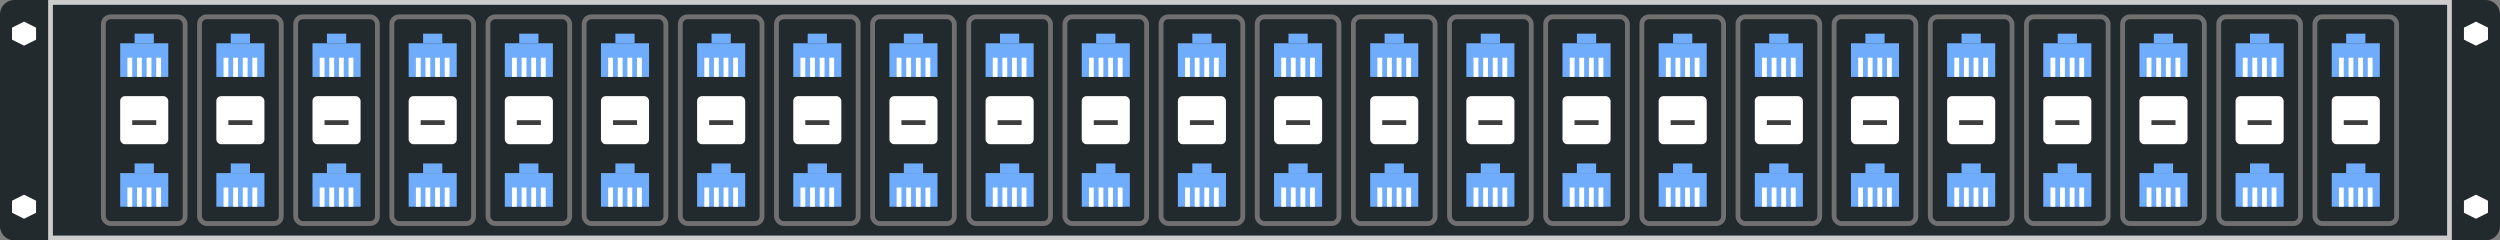 <svg id="PATCHBOX_-_Cat.6_-_Blue-_1HE" data-name="PATCHBOX - Cat.6 - Blue- 1HE" xmlns="http://www.w3.org/2000/svg" xmlns:xlink="http://www.w3.org/1999/xlink" width="520" height="50" viewBox="0 0 520 50">
  <rect x="0" y="0" width="520" height="50" fill="#808080" stroke="none"/>
  <defs>
    <clipPath id="clip-path">
      <rect width="11" height="36" fill="none"/>
    </clipPath>
    <clipPath id="clip-path-2">
      <rect width="11" height="10" fill="none"/>
    </clipPath>
  </defs>
  <g id="Rechteck_344" data-name="Rechteck 344" transform="translate(10)" fill="#232a2e" stroke="#ccc" stroke-width="1">
    <rect width="500" height="50" stroke="none"/>
    <rect x="0.5" y="0.5" width="499" height="49" fill="none"/>
  </g>
  <g id="_1HE" data-name="1HE" transform="translate(2698 -10119)">
    <path id="Rechteck_495" data-name="Rechteck 495" d="M0,0H7a3,3,0,0,1,3,3V47a3,3,0,0,1-3,3H0a0,0,0,0,1,0,0V0A0,0,0,0,1,0,0Z" transform="translate(-2188 10119)" fill="#232a2e"/>
    <path id="Polygon_1" data-name="Polygon 1" d="M3.75,0,5,2.5,3.75,5H1.25L0,2.5,1.25,0Z" transform="translate(-2180.5 10123.5) rotate(90)" fill="#fff"/>
    <path id="Polygon_2" data-name="Polygon 2" d="M3.75,0,5,2.5,3.75,5H1.25L0,2.5,1.25,0Z" transform="translate(-2180.5 10159.5) rotate(90)" fill="#fff"/>
  </g>
  <g id="Rechteck_422" data-name="Rechteck 422" transform="translate(41 3)" fill="#232a2e" stroke="#707070" stroke-width="1">
    <rect width="18" height="44" rx="2" stroke="none"/>
    <rect x="0.5" y="0.5" width="17" height="43" rx="1.5" fill="none"/>
  </g>
  <g id="Rechteck_422-2" data-name="Rechteck 422" transform="translate(61 3)" fill="#232a2e" stroke="#707070" stroke-width="1">
    <rect width="18" height="44" rx="2" stroke="none"/>
    <rect x="0.5" y="0.5" width="17" height="43" rx="1.5" fill="none"/>
  </g>
  <g id="Rechteck_422-3" data-name="Rechteck 422" transform="translate(81 3)" fill="#232a2e" stroke="#707070" stroke-width="1">
    <rect width="18" height="44" rx="2" stroke="none"/>
    <rect x="0.5" y="0.5" width="17" height="43" rx="1.5" fill="none"/>
  </g>
  <g id="Rechteck_422-4" data-name="Rechteck 422" transform="translate(101 3)" fill="#232a2e" stroke="#707070" stroke-width="1">
    <rect width="18" height="44" rx="2" stroke="none"/>
    <rect x="0.5" y="0.5" width="17" height="43" rx="1.5" fill="none"/>
  </g>
  <g id="Rechteck_422-5" data-name="Rechteck 422" transform="translate(121 3)" fill="#232a2e" stroke="#707070" stroke-width="1">
    <rect width="18" height="44" rx="2" stroke="none"/>
    <rect x="0.5" y="0.5" width="17" height="43" rx="1.5" fill="none"/>
  </g>
  <g id="Rechteck_422-6" data-name="Rechteck 422" transform="translate(141 3)" fill="#232a2e" stroke="#707070" stroke-width="1">
    <rect width="18" height="44" rx="2" stroke="none"/>
    <rect x="0.5" y="0.5" width="17" height="43" rx="1.5" fill="none"/>
  </g>
  <g id="Rechteck_422-7" data-name="Rechteck 422" transform="translate(161 3)" fill="#232a2e" stroke="#707070" stroke-width="1">
    <rect width="18" height="44" rx="2" stroke="none"/>
    <rect x="0.5" y="0.5" width="17" height="43" rx="1.5" fill="none"/>
  </g>
  <g id="Rechteck_422-8" data-name="Rechteck 422" transform="translate(181 3)" fill="#232a2e" stroke="#707070" stroke-width="1">
    <rect width="18" height="44" rx="2" stroke="none"/>
    <rect x="0.5" y="0.5" width="17" height="43" rx="1.5" fill="none"/>
  </g>
  <g id="Rechteck_422-9" data-name="Rechteck 422" transform="translate(201 3)" fill="#232a2e" stroke="#707070" stroke-width="1">
    <rect width="18" height="44" rx="2" stroke="none"/>
    <rect x="0.5" y="0.5" width="17" height="43" rx="1.5" fill="none"/>
  </g>
  <g id="Rechteck_422-10" data-name="Rechteck 422" transform="translate(221 3)" fill="#232a2e" stroke="#707070" stroke-width="1">
    <rect width="18" height="44" rx="2" stroke="none"/>
    <rect x="0.5" y="0.5" width="17" height="43" rx="1.5" fill="none"/>
  </g>
  <g id="Rechteck_422-11" data-name="Rechteck 422" transform="translate(241 3)" fill="#232a2e" stroke="#707070" stroke-width="1">
    <rect width="18" height="44" rx="2" stroke="none"/>
    <rect x="0.5" y="0.5" width="17" height="43" rx="1.5" fill="none"/>
  </g>
  <g id="Rechteck_422-12" data-name="Rechteck 422" transform="translate(261 3)" fill="#232a2e" stroke="#707070" stroke-width="1">
    <rect width="18" height="44" rx="2" stroke="none"/>
    <rect x="0.5" y="0.5" width="17" height="43" rx="1.5" fill="none"/>
  </g>
  <g id="Rechteck_422-13" data-name="Rechteck 422" transform="translate(281 3)" fill="#232a2e" stroke="#707070" stroke-width="1">
    <rect width="18" height="44" rx="2" stroke="none"/>
    <rect x="0.5" y="0.5" width="17" height="43" rx="1.5" fill="none"/>
  </g>
  <g id="Rechteck_422-14" data-name="Rechteck 422" transform="translate(301 3)" fill="#232a2e" stroke="#707070" stroke-width="1">
    <rect width="18" height="44" rx="2" stroke="none"/>
    <rect x="0.5" y="0.5" width="17" height="43" rx="1.5" fill="none"/>
  </g>
  <g id="Rechteck_422-15" data-name="Rechteck 422" transform="translate(321 3)" fill="#232a2e" stroke="#707070" stroke-width="1">
    <rect width="18" height="44" rx="2" stroke="none"/>
    <rect x="0.5" y="0.5" width="17" height="43" rx="1.5" fill="none"/>
  </g>
  <g id="Rechteck_422-16" data-name="Rechteck 422" transform="translate(341 3)" fill="#232a2e" stroke="#707070" stroke-width="1">
    <rect width="18" height="44" rx="2" stroke="none"/>
    <rect x="0.5" y="0.5" width="17" height="43" rx="1.5" fill="none"/>
  </g>
  <g id="Rechteck_422-17" data-name="Rechteck 422" transform="translate(361 3)" fill="#232a2e" stroke="#707070" stroke-width="1">
    <rect width="18" height="44" rx="2" stroke="none"/>
    <rect x="0.5" y="0.5" width="17" height="43" rx="1.5" fill="none"/>
  </g>
  <g id="Rechteck_422-18" data-name="Rechteck 422" transform="translate(381 3)" fill="#232a2e" stroke="#707070" stroke-width="1">
    <rect width="18" height="44" rx="2" stroke="none"/>
    <rect x="0.5" y="0.5" width="17" height="43" rx="1.5" fill="none"/>
  </g>
  <g id="Rechteck_422-19" data-name="Rechteck 422" transform="translate(401 3)" fill="#232a2e" stroke="#707070" stroke-width="1">
    <rect width="18" height="44" rx="2" stroke="none"/>
    <rect x="0.5" y="0.5" width="17" height="43" rx="1.5" fill="none"/>
  </g>
  <g id="Rechteck_422-20" data-name="Rechteck 422" transform="translate(421 3)" fill="#232a2e" stroke="#707070" stroke-width="1">
    <rect width="18" height="44" rx="2" stroke="none"/>
    <rect x="0.5" y="0.5" width="17" height="43" rx="1.5" fill="none"/>
  </g>
  <g id="Rechteck_422-21" data-name="Rechteck 422" transform="translate(441 3)" fill="#232a2e" stroke="#707070" stroke-width="1">
    <rect width="18" height="44" rx="2" stroke="none"/>
    <rect x="0.5" y="0.5" width="17" height="43" rx="1.5" fill="none"/>
  </g>
  <g id="Rechteck_422-22" data-name="Rechteck 422" transform="translate(461 3)" fill="#232a2e" stroke="#707070" stroke-width="1">
    <rect width="18" height="44" rx="2" stroke="none"/>
    <rect x="0.5" y="0.5" width="17" height="43" rx="1.5" fill="none"/>
  </g>
  <g id="Rechteck_422-23" data-name="Rechteck 422" transform="translate(481 3)" fill="#232a2e" stroke="#707070" stroke-width="1">
    <rect width="18" height="44" rx="2" stroke="none"/>
    <rect x="0.5" y="0.5" width="17" height="43" rx="1.5" fill="none"/>
  </g>
  <g id="Cassette_Cat.6a_-_Blue" data-name="Cassette Cat.6a - Blue" transform="translate(-1034 -4713)">
    <g id="Rechteck_422-24" data-name="Rechteck 422" transform="translate(1055 4716)" fill="#232a2e" stroke="#707070" stroke-width="1">
      <rect width="18" height="44" rx="2" stroke="none"/>
      <rect x="0.5" y="0.5" width="17" height="43" rx="1.5" fill="none"/>
    </g>
    <g id="Gruppe" transform="translate(-365 -5)">
      <rect id="Rechteck_358" data-name="Rechteck 358" width="10" height="7" transform="translate(1424 4727)" fill="#6facfc"/>
      <rect id="Rechteck_366" data-name="Rechteck 366" width="4" height="2" transform="translate(1427 4725)" fill="#6facfc"/>
      <line id="Linie_69" data-name="Linie 69" y2="4" transform="translate(1426 4730)" fill="none" stroke="#fff" stroke-width="1"/>
      <line id="Linie_70" data-name="Linie 70" y2="4" transform="translate(1428 4730)" fill="none" stroke="#fff" stroke-width="1"/>
      <line id="Linie_71" data-name="Linie 71" y2="4" transform="translate(1430 4730)" fill="none" stroke="#fff" stroke-width="1"/>
      <line id="Linie_72" data-name="Linie 72" y2="4" transform="translate(1432 4730)" fill="none" stroke="#fff" stroke-width="1"/>
    </g>
    <g id="Gruppe-2" data-name="Gruppe" transform="translate(-365 22)">
      <rect id="Rechteck_358-2" data-name="Rechteck 358" width="10" height="7" transform="translate(1424 4727)" fill="#6facfc"/>
      <rect id="Rechteck_366-2" data-name="Rechteck 366" width="4" height="2" transform="translate(1427 4725)" fill="#6facfc"/>
      <line id="Linie_69-2" data-name="Linie 69" y2="4" transform="translate(1426 4730)" fill="none" stroke="#fff" stroke-width="1"/>
      <line id="Linie_70-2" data-name="Linie 70" y2="4" transform="translate(1428 4730)" fill="none" stroke="#fff" stroke-width="1"/>
      <line id="Linie_71-2" data-name="Linie 71" y2="4" transform="translate(1430 4730)" fill="none" stroke="#fff" stroke-width="1"/>
      <line id="Linie_72-2" data-name="Linie 72" y2="4" transform="translate(1432 4730)" fill="none" stroke="#fff" stroke-width="1"/>
    </g>
    <g id="Gruppe-3" data-name="Gruppe" transform="translate(613 3983)">
      <rect id="Rechteck_423" data-name="Rechteck 423" width="10" height="10" rx="1" transform="translate(446 750)" fill="#fff"/>
      <line id="Linie_78" data-name="Linie 78" x2="5" transform="translate(448.5 755.5)" fill="none" stroke="#3e3e3e" stroke-width="1"/>
    </g>
  </g>
  <g id="Cassette_Cat.6a_-_Red" data-name="Cassette Cat.6a - Red" transform="translate(-1014 -4713)">
    <g id="Cords" transform="translate(1059 4720)" clip-path="url(#clip-path)">
      <g transform="translate(-1424 -4725)">
        <rect id="Rechteck_358-3" data-name="Rechteck 358" width="10" height="7" transform="translate(1424 4727)" fill="#6facfc"/>
        <rect id="Rechteck_366-3" data-name="Rechteck 366" width="4" height="2" transform="translate(1427 4725)" fill="#6facfc"/>
        <line id="Linie_69-3" data-name="Linie 69" y2="4" transform="translate(1426 4730)" fill="none" stroke="#fff" stroke-width="1"/>
        <line id="Linie_70-3" data-name="Linie 70" y2="4" transform="translate(1428 4730)" fill="none" stroke="#fff" stroke-width="1"/>
        <line id="Linie_71-3" data-name="Linie 71" y2="4" transform="translate(1430 4730)" fill="none" stroke="#fff" stroke-width="1"/>
        <line id="Linie_72-3" data-name="Linie 72" y2="4" transform="translate(1432 4730)" fill="none" stroke="#fff" stroke-width="1"/>
      </g>
      <g transform="translate(-1424 -4698)">
        <rect id="Rechteck_358-4" data-name="Rechteck 358" width="10" height="7" transform="translate(1424 4727)" fill="#6facfc"/>
        <rect id="Rechteck_366-4" data-name="Rechteck 366" width="4" height="2" transform="translate(1427 4725)" fill="#6facfc"/>
        <line id="Linie_69-4" data-name="Linie 69" y2="4" transform="translate(1426 4730)" fill="none" stroke="#fff" stroke-width="1"/>
        <line id="Linie_70-4" data-name="Linie 70" y2="4" transform="translate(1428 4730)" fill="none" stroke="#fff" stroke-width="1"/>
        <line id="Linie_71-4" data-name="Linie 71" y2="4" transform="translate(1430 4730)" fill="none" stroke="#fff" stroke-width="1"/>
        <line id="Linie_72-4" data-name="Linie 72" y2="4" transform="translate(1432 4730)" fill="none" stroke="#fff" stroke-width="1"/>
      </g>
    </g>
    <g id="ID_Label" data-name="ID Label" transform="translate(1059 4733)" clip-path="url(#clip-path-2)">
      <g transform="translate(-446 -750)">
        <rect id="Rechteck_423-2" data-name="Rechteck 423" width="10" height="10" rx="1" transform="translate(446 750)" fill="#fff"/>
        <line id="Linie_78-2" data-name="Linie 78" x2="5" transform="translate(448.5 755.5)" fill="none" stroke="#3e3e3e" stroke-width="1"/>
      </g>
    </g>
  </g>
  <g id="Cassette_Cat.6a_-_Red-2" data-name="Cassette Cat.6a - Red" transform="translate(-994 -4713)">
    <g id="Cords-2" data-name="Cords" transform="translate(1059 4720)" clip-path="url(#clip-path)">
      <g transform="translate(-1424 -4725)">
        <rect id="Rechteck_358-5" data-name="Rechteck 358" width="10" height="7" transform="translate(1424 4727)" fill="#6facfc"/>
        <rect id="Rechteck_366-5" data-name="Rechteck 366" width="4" height="2" transform="translate(1427 4725)" fill="#6facfc"/>
        <line id="Linie_69-5" data-name="Linie 69" y2="4" transform="translate(1426 4730)" fill="none" stroke="#fff" stroke-width="1"/>
        <line id="Linie_70-5" data-name="Linie 70" y2="4" transform="translate(1428 4730)" fill="none" stroke="#fff" stroke-width="1"/>
        <line id="Linie_71-5" data-name="Linie 71" y2="4" transform="translate(1430 4730)" fill="none" stroke="#fff" stroke-width="1"/>
        <line id="Linie_72-5" data-name="Linie 72" y2="4" transform="translate(1432 4730)" fill="none" stroke="#fff" stroke-width="1"/>
      </g>
      <g transform="translate(-1424 -4698)">
        <rect id="Rechteck_358-6" data-name="Rechteck 358" width="10" height="7" transform="translate(1424 4727)" fill="#6facfc"/>
        <rect id="Rechteck_366-6" data-name="Rechteck 366" width="4" height="2" transform="translate(1427 4725)" fill="#6facfc"/>
        <line id="Linie_69-6" data-name="Linie 69" y2="4" transform="translate(1426 4730)" fill="none" stroke="#fff" stroke-width="1"/>
        <line id="Linie_70-6" data-name="Linie 70" y2="4" transform="translate(1428 4730)" fill="none" stroke="#fff" stroke-width="1"/>
        <line id="Linie_71-6" data-name="Linie 71" y2="4" transform="translate(1430 4730)" fill="none" stroke="#fff" stroke-width="1"/>
        <line id="Linie_72-6" data-name="Linie 72" y2="4" transform="translate(1432 4730)" fill="none" stroke="#fff" stroke-width="1"/>
      </g>
    </g>
    <g id="ID_Label-2" data-name="ID Label" transform="translate(1059 4733)" clip-path="url(#clip-path-2)">
      <g transform="translate(-446 -750)">
        <rect id="Rechteck_423-3" data-name="Rechteck 423" width="10" height="10" rx="1" transform="translate(446 750)" fill="#fff"/>
        <line id="Linie_78-3" data-name="Linie 78" x2="5" transform="translate(448.5 755.5)" fill="none" stroke="#3e3e3e" stroke-width="1"/>
      </g>
    </g>
  </g>
  <g id="Cassette_Cat.6a_-_Red-3" data-name="Cassette Cat.6a - Red" transform="translate(-974 -4713)">
    <g id="Cords-3" data-name="Cords" transform="translate(1059 4720)" clip-path="url(#clip-path)">
      <g transform="translate(-1424 -4725)">
        <rect id="Rechteck_358-7" data-name="Rechteck 358" width="10" height="7" transform="translate(1424 4727)" fill="#6facfc"/>
        <rect id="Rechteck_366-7" data-name="Rechteck 366" width="4" height="2" transform="translate(1427 4725)" fill="#6facfc"/>
        <line id="Linie_69-7" data-name="Linie 69" y2="4" transform="translate(1426 4730)" fill="none" stroke="#fff" stroke-width="1"/>
        <line id="Linie_70-7" data-name="Linie 70" y2="4" transform="translate(1428 4730)" fill="none" stroke="#fff" stroke-width="1"/>
        <line id="Linie_71-7" data-name="Linie 71" y2="4" transform="translate(1430 4730)" fill="none" stroke="#fff" stroke-width="1"/>
        <line id="Linie_72-7" data-name="Linie 72" y2="4" transform="translate(1432 4730)" fill="none" stroke="#fff" stroke-width="1"/>
      </g>
      <g transform="translate(-1424 -4698)">
        <rect id="Rechteck_358-8" data-name="Rechteck 358" width="10" height="7" transform="translate(1424 4727)" fill="#6facfc"/>
        <rect id="Rechteck_366-8" data-name="Rechteck 366" width="4" height="2" transform="translate(1427 4725)" fill="#6facfc"/>
        <line id="Linie_69-8" data-name="Linie 69" y2="4" transform="translate(1426 4730)" fill="none" stroke="#fff" stroke-width="1"/>
        <line id="Linie_70-8" data-name="Linie 70" y2="4" transform="translate(1428 4730)" fill="none" stroke="#fff" stroke-width="1"/>
        <line id="Linie_71-8" data-name="Linie 71" y2="4" transform="translate(1430 4730)" fill="none" stroke="#fff" stroke-width="1"/>
        <line id="Linie_72-8" data-name="Linie 72" y2="4" transform="translate(1432 4730)" fill="none" stroke="#fff" stroke-width="1"/>
      </g>
    </g>
    <g id="ID_Label-3" data-name="ID Label" transform="translate(1059 4733)" clip-path="url(#clip-path-2)">
      <g transform="translate(-446 -750)">
        <rect id="Rechteck_423-4" data-name="Rechteck 423" width="10" height="10" rx="1" transform="translate(446 750)" fill="#fff"/>
        <line id="Linie_78-4" data-name="Linie 78" x2="5" transform="translate(448.5 755.5)" fill="none" stroke="#3e3e3e" stroke-width="1"/>
      </g>
    </g>
  </g>
  <g id="Cassette_Cat.6a_-_Red-4" data-name="Cassette Cat.6a - Red" transform="translate(-954 -4713)">
    <g id="Cords-4" data-name="Cords" transform="translate(1059 4720)" clip-path="url(#clip-path)">
      <g transform="translate(-1424 -4725)">
        <rect id="Rechteck_358-9" data-name="Rechteck 358" width="10" height="7" transform="translate(1424 4727)" fill="#6facfc"/>
        <rect id="Rechteck_366-9" data-name="Rechteck 366" width="4" height="2" transform="translate(1427 4725)" fill="#6facfc"/>
        <line id="Linie_69-9" data-name="Linie 69" y2="4" transform="translate(1426 4730)" fill="none" stroke="#fff" stroke-width="1"/>
        <line id="Linie_70-9" data-name="Linie 70" y2="4" transform="translate(1428 4730)" fill="none" stroke="#fff" stroke-width="1"/>
        <line id="Linie_71-9" data-name="Linie 71" y2="4" transform="translate(1430 4730)" fill="none" stroke="#fff" stroke-width="1"/>
        <line id="Linie_72-9" data-name="Linie 72" y2="4" transform="translate(1432 4730)" fill="none" stroke="#fff" stroke-width="1"/>
      </g>
      <g transform="translate(-1424 -4698)">
        <rect id="Rechteck_358-10" data-name="Rechteck 358" width="10" height="7" transform="translate(1424 4727)" fill="#6facfc"/>
        <rect id="Rechteck_366-10" data-name="Rechteck 366" width="4" height="2" transform="translate(1427 4725)" fill="#6facfc"/>
        <line id="Linie_69-10" data-name="Linie 69" y2="4" transform="translate(1426 4730)" fill="none" stroke="#fff" stroke-width="1"/>
        <line id="Linie_70-10" data-name="Linie 70" y2="4" transform="translate(1428 4730)" fill="none" stroke="#fff" stroke-width="1"/>
        <line id="Linie_71-10" data-name="Linie 71" y2="4" transform="translate(1430 4730)" fill="none" stroke="#fff" stroke-width="1"/>
        <line id="Linie_72-10" data-name="Linie 72" y2="4" transform="translate(1432 4730)" fill="none" stroke="#fff" stroke-width="1"/>
      </g>
    </g>
    <g id="ID_Label-4" data-name="ID Label" transform="translate(1059 4733)" clip-path="url(#clip-path-2)">
      <g transform="translate(-446 -750)">
        <rect id="Rechteck_423-5" data-name="Rechteck 423" width="10" height="10" rx="1" transform="translate(446 750)" fill="#fff"/>
        <line id="Linie_78-5" data-name="Linie 78" x2="5" transform="translate(448.5 755.5)" fill="none" stroke="#3e3e3e" stroke-width="1"/>
      </g>
    </g>
  </g>
  <g id="Cassette_Cat.6a_-_Red-5" data-name="Cassette Cat.6a - Red" transform="translate(-934 -4713)">
    <g id="Cords-5" data-name="Cords" transform="translate(1059 4720)" clip-path="url(#clip-path)">
      <g transform="translate(-1424 -4725)">
        <rect id="Rechteck_358-11" data-name="Rechteck 358" width="10" height="7" transform="translate(1424 4727)" fill="#6facfc"/>
        <rect id="Rechteck_366-11" data-name="Rechteck 366" width="4" height="2" transform="translate(1427 4725)" fill="#6facfc"/>
        <line id="Linie_69-11" data-name="Linie 69" y2="4" transform="translate(1426 4730)" fill="none" stroke="#fff" stroke-width="1"/>
        <line id="Linie_70-11" data-name="Linie 70" y2="4" transform="translate(1428 4730)" fill="none" stroke="#fff" stroke-width="1"/>
        <line id="Linie_71-11" data-name="Linie 71" y2="4" transform="translate(1430 4730)" fill="none" stroke="#fff" stroke-width="1"/>
        <line id="Linie_72-11" data-name="Linie 72" y2="4" transform="translate(1432 4730)" fill="none" stroke="#fff" stroke-width="1"/>
      </g>
      <g transform="translate(-1424 -4698)">
        <rect id="Rechteck_358-12" data-name="Rechteck 358" width="10" height="7" transform="translate(1424 4727)" fill="#6facfc"/>
        <rect id="Rechteck_366-12" data-name="Rechteck 366" width="4" height="2" transform="translate(1427 4725)" fill="#6facfc"/>
        <line id="Linie_69-12" data-name="Linie 69" y2="4" transform="translate(1426 4730)" fill="none" stroke="#fff" stroke-width="1"/>
        <line id="Linie_70-12" data-name="Linie 70" y2="4" transform="translate(1428 4730)" fill="none" stroke="#fff" stroke-width="1"/>
        <line id="Linie_71-12" data-name="Linie 71" y2="4" transform="translate(1430 4730)" fill="none" stroke="#fff" stroke-width="1"/>
        <line id="Linie_72-12" data-name="Linie 72" y2="4" transform="translate(1432 4730)" fill="none" stroke="#fff" stroke-width="1"/>
      </g>
    </g>
    <g id="ID_Label-5" data-name="ID Label" transform="translate(1059 4733)" clip-path="url(#clip-path-2)">
      <g transform="translate(-446 -750)">
        <rect id="Rechteck_423-6" data-name="Rechteck 423" width="10" height="10" rx="1" transform="translate(446 750)" fill="#fff"/>
        <line id="Linie_78-6" data-name="Linie 78" x2="5" transform="translate(448.5 755.5)" fill="none" stroke="#3e3e3e" stroke-width="1"/>
      </g>
    </g>
  </g>
  <g id="Cassette_Cat.6a_-_Red-6" data-name="Cassette Cat.6a - Red" transform="translate(-914 -4713)">
    <g id="Cords-6" data-name="Cords" transform="translate(1059 4720)" clip-path="url(#clip-path)">
      <g transform="translate(-1424 -4725)">
        <rect id="Rechteck_358-13" data-name="Rechteck 358" width="10" height="7" transform="translate(1424 4727)" fill="#6facfc"/>
        <rect id="Rechteck_366-13" data-name="Rechteck 366" width="4" height="2" transform="translate(1427 4725)" fill="#6facfc"/>
        <line id="Linie_69-13" data-name="Linie 69" y2="4" transform="translate(1426 4730)" fill="none" stroke="#fff" stroke-width="1"/>
        <line id="Linie_70-13" data-name="Linie 70" y2="4" transform="translate(1428 4730)" fill="none" stroke="#fff" stroke-width="1"/>
        <line id="Linie_71-13" data-name="Linie 71" y2="4" transform="translate(1430 4730)" fill="none" stroke="#fff" stroke-width="1"/>
        <line id="Linie_72-13" data-name="Linie 72" y2="4" transform="translate(1432 4730)" fill="none" stroke="#fff" stroke-width="1"/>
      </g>
      <g transform="translate(-1424 -4698)">
        <rect id="Rechteck_358-14" data-name="Rechteck 358" width="10" height="7" transform="translate(1424 4727)" fill="#6facfc"/>
        <rect id="Rechteck_366-14" data-name="Rechteck 366" width="4" height="2" transform="translate(1427 4725)" fill="#6facfc"/>
        <line id="Linie_69-14" data-name="Linie 69" y2="4" transform="translate(1426 4730)" fill="none" stroke="#fff" stroke-width="1"/>
        <line id="Linie_70-14" data-name="Linie 70" y2="4" transform="translate(1428 4730)" fill="none" stroke="#fff" stroke-width="1"/>
        <line id="Linie_71-14" data-name="Linie 71" y2="4" transform="translate(1430 4730)" fill="none" stroke="#fff" stroke-width="1"/>
        <line id="Linie_72-14" data-name="Linie 72" y2="4" transform="translate(1432 4730)" fill="none" stroke="#fff" stroke-width="1"/>
      </g>
    </g>
    <g id="ID_Label-6" data-name="ID Label" transform="translate(1059 4733)" clip-path="url(#clip-path-2)">
      <g transform="translate(-446 -750)">
        <rect id="Rechteck_423-7" data-name="Rechteck 423" width="10" height="10" rx="1" transform="translate(446 750)" fill="#fff"/>
        <line id="Linie_78-7" data-name="Linie 78" x2="5" transform="translate(448.5 755.5)" fill="none" stroke="#3e3e3e" stroke-width="1"/>
      </g>
    </g>
  </g>
  <g id="Cassette_Cat.6a_-_Red-7" data-name="Cassette Cat.6a - Red" transform="translate(-894 -4713)">
    <g id="Cords-7" data-name="Cords" transform="translate(1059 4720)" clip-path="url(#clip-path)">
      <g transform="translate(-1424 -4725)">
        <rect id="Rechteck_358-15" data-name="Rechteck 358" width="10" height="7" transform="translate(1424 4727)" fill="#6facfc"/>
        <rect id="Rechteck_366-15" data-name="Rechteck 366" width="4" height="2" transform="translate(1427 4725)" fill="#6facfc"/>
        <line id="Linie_69-15" data-name="Linie 69" y2="4" transform="translate(1426 4730)" fill="none" stroke="#fff" stroke-width="1"/>
        <line id="Linie_70-15" data-name="Linie 70" y2="4" transform="translate(1428 4730)" fill="none" stroke="#fff" stroke-width="1"/>
        <line id="Linie_71-15" data-name="Linie 71" y2="4" transform="translate(1430 4730)" fill="none" stroke="#fff" stroke-width="1"/>
        <line id="Linie_72-15" data-name="Linie 72" y2="4" transform="translate(1432 4730)" fill="none" stroke="#fff" stroke-width="1"/>
      </g>
      <g transform="translate(-1424 -4698)">
        <rect id="Rechteck_358-16" data-name="Rechteck 358" width="10" height="7" transform="translate(1424 4727)" fill="#6facfc"/>
        <rect id="Rechteck_366-16" data-name="Rechteck 366" width="4" height="2" transform="translate(1427 4725)" fill="#6facfc"/>
        <line id="Linie_69-16" data-name="Linie 69" y2="4" transform="translate(1426 4730)" fill="none" stroke="#fff" stroke-width="1"/>
        <line id="Linie_70-16" data-name="Linie 70" y2="4" transform="translate(1428 4730)" fill="none" stroke="#fff" stroke-width="1"/>
        <line id="Linie_71-16" data-name="Linie 71" y2="4" transform="translate(1430 4730)" fill="none" stroke="#fff" stroke-width="1"/>
        <line id="Linie_72-16" data-name="Linie 72" y2="4" transform="translate(1432 4730)" fill="none" stroke="#fff" stroke-width="1"/>
      </g>
    </g>
    <g id="ID_Label-7" data-name="ID Label" transform="translate(1059 4733)" clip-path="url(#clip-path-2)">
      <g transform="translate(-446 -750)">
        <rect id="Rechteck_423-8" data-name="Rechteck 423" width="10" height="10" rx="1" transform="translate(446 750)" fill="#fff"/>
        <line id="Linie_78-8" data-name="Linie 78" x2="5" transform="translate(448.5 755.5)" fill="none" stroke="#3e3e3e" stroke-width="1"/>
      </g>
    </g>
  </g>
  <g id="Cassette_Cat.6a_-_Red-8" data-name="Cassette Cat.6a - Red" transform="translate(-874 -4713)">
    <g id="Cords-8" data-name="Cords" transform="translate(1059 4720)" clip-path="url(#clip-path)">
      <g transform="translate(-1424 -4725)">
        <rect id="Rechteck_358-17" data-name="Rechteck 358" width="10" height="7" transform="translate(1424 4727)" fill="#6facfc"/>
        <rect id="Rechteck_366-17" data-name="Rechteck 366" width="4" height="2" transform="translate(1427 4725)" fill="#6facfc"/>
        <line id="Linie_69-17" data-name="Linie 69" y2="4" transform="translate(1426 4730)" fill="none" stroke="#fff" stroke-width="1"/>
        <line id="Linie_70-17" data-name="Linie 70" y2="4" transform="translate(1428 4730)" fill="none" stroke="#fff" stroke-width="1"/>
        <line id="Linie_71-17" data-name="Linie 71" y2="4" transform="translate(1430 4730)" fill="none" stroke="#fff" stroke-width="1"/>
        <line id="Linie_72-17" data-name="Linie 72" y2="4" transform="translate(1432 4730)" fill="none" stroke="#fff" stroke-width="1"/>
      </g>
      <g transform="translate(-1424 -4698)">
        <rect id="Rechteck_358-18" data-name="Rechteck 358" width="10" height="7" transform="translate(1424 4727)" fill="#6facfc"/>
        <rect id="Rechteck_366-18" data-name="Rechteck 366" width="4" height="2" transform="translate(1427 4725)" fill="#6facfc"/>
        <line id="Linie_69-18" data-name="Linie 69" y2="4" transform="translate(1426 4730)" fill="none" stroke="#fff" stroke-width="1"/>
        <line id="Linie_70-18" data-name="Linie 70" y2="4" transform="translate(1428 4730)" fill="none" stroke="#fff" stroke-width="1"/>
        <line id="Linie_71-18" data-name="Linie 71" y2="4" transform="translate(1430 4730)" fill="none" stroke="#fff" stroke-width="1"/>
        <line id="Linie_72-18" data-name="Linie 72" y2="4" transform="translate(1432 4730)" fill="none" stroke="#fff" stroke-width="1"/>
      </g>
    </g>
    <g id="ID_Label-8" data-name="ID Label" transform="translate(1059 4733)" clip-path="url(#clip-path-2)">
      <g transform="translate(-446 -750)">
        <rect id="Rechteck_423-9" data-name="Rechteck 423" width="10" height="10" rx="1" transform="translate(446 750)" fill="#fff"/>
        <line id="Linie_78-9" data-name="Linie 78" x2="5" transform="translate(448.5 755.5)" fill="none" stroke="#3e3e3e" stroke-width="1"/>
      </g>
    </g>
  </g>
  <g id="Cassette_Cat.6a_-_Red-9" data-name="Cassette Cat.6a - Red" transform="translate(-854 -4713)">
    <g id="Cords-9" data-name="Cords" transform="translate(1059 4720)" clip-path="url(#clip-path)">
      <g transform="translate(-1424 -4725)">
        <rect id="Rechteck_358-19" data-name="Rechteck 358" width="10" height="7" transform="translate(1424 4727)" fill="#6facfc"/>
        <rect id="Rechteck_366-19" data-name="Rechteck 366" width="4" height="2" transform="translate(1427 4725)" fill="#6facfc"/>
        <line id="Linie_69-19" data-name="Linie 69" y2="4" transform="translate(1426 4730)" fill="none" stroke="#fff" stroke-width="1"/>
        <line id="Linie_70-19" data-name="Linie 70" y2="4" transform="translate(1428 4730)" fill="none" stroke="#fff" stroke-width="1"/>
        <line id="Linie_71-19" data-name="Linie 71" y2="4" transform="translate(1430 4730)" fill="none" stroke="#fff" stroke-width="1"/>
        <line id="Linie_72-19" data-name="Linie 72" y2="4" transform="translate(1432 4730)" fill="none" stroke="#fff" stroke-width="1"/>
      </g>
      <g transform="translate(-1424 -4698)">
        <rect id="Rechteck_358-20" data-name="Rechteck 358" width="10" height="7" transform="translate(1424 4727)" fill="#6facfc"/>
        <rect id="Rechteck_366-20" data-name="Rechteck 366" width="4" height="2" transform="translate(1427 4725)" fill="#6facfc"/>
        <line id="Linie_69-20" data-name="Linie 69" y2="4" transform="translate(1426 4730)" fill="none" stroke="#fff" stroke-width="1"/>
        <line id="Linie_70-20" data-name="Linie 70" y2="4" transform="translate(1428 4730)" fill="none" stroke="#fff" stroke-width="1"/>
        <line id="Linie_71-20" data-name="Linie 71" y2="4" transform="translate(1430 4730)" fill="none" stroke="#fff" stroke-width="1"/>
        <line id="Linie_72-20" data-name="Linie 72" y2="4" transform="translate(1432 4730)" fill="none" stroke="#fff" stroke-width="1"/>
      </g>
    </g>
    <g id="ID_Label-9" data-name="ID Label" transform="translate(1059 4733)" clip-path="url(#clip-path-2)">
      <g transform="translate(-446 -750)">
        <rect id="Rechteck_423-10" data-name="Rechteck 423" width="10" height="10" rx="1" transform="translate(446 750)" fill="#fff"/>
        <line id="Linie_78-10" data-name="Linie 78" x2="5" transform="translate(448.5 755.5)" fill="none" stroke="#3e3e3e" stroke-width="1"/>
      </g>
    </g>
  </g>
  <g id="Cassette_Cat.6a_-_Red-10" data-name="Cassette Cat.6a - Red" transform="translate(-834 -4713)">
    <g id="Cords-10" data-name="Cords" transform="translate(1059 4720)" clip-path="url(#clip-path)">
      <g transform="translate(-1424 -4725)">
        <rect id="Rechteck_358-21" data-name="Rechteck 358" width="10" height="7" transform="translate(1424 4727)" fill="#6facfc"/>
        <rect id="Rechteck_366-21" data-name="Rechteck 366" width="4" height="2" transform="translate(1427 4725)" fill="#6facfc"/>
        <line id="Linie_69-21" data-name="Linie 69" y2="4" transform="translate(1426 4730)" fill="none" stroke="#fff" stroke-width="1"/>
        <line id="Linie_70-21" data-name="Linie 70" y2="4" transform="translate(1428 4730)" fill="none" stroke="#fff" stroke-width="1"/>
        <line id="Linie_71-21" data-name="Linie 71" y2="4" transform="translate(1430 4730)" fill="none" stroke="#fff" stroke-width="1"/>
        <line id="Linie_72-21" data-name="Linie 72" y2="4" transform="translate(1432 4730)" fill="none" stroke="#fff" stroke-width="1"/>
      </g>
      <g transform="translate(-1424 -4698)">
        <rect id="Rechteck_358-22" data-name="Rechteck 358" width="10" height="7" transform="translate(1424 4727)" fill="#6facfc"/>
        <rect id="Rechteck_366-22" data-name="Rechteck 366" width="4" height="2" transform="translate(1427 4725)" fill="#6facfc"/>
        <line id="Linie_69-22" data-name="Linie 69" y2="4" transform="translate(1426 4730)" fill="none" stroke="#fff" stroke-width="1"/>
        <line id="Linie_70-22" data-name="Linie 70" y2="4" transform="translate(1428 4730)" fill="none" stroke="#fff" stroke-width="1"/>
        <line id="Linie_71-22" data-name="Linie 71" y2="4" transform="translate(1430 4730)" fill="none" stroke="#fff" stroke-width="1"/>
        <line id="Linie_72-22" data-name="Linie 72" y2="4" transform="translate(1432 4730)" fill="none" stroke="#fff" stroke-width="1"/>
      </g>
    </g>
    <g id="ID_Label-10" data-name="ID Label" transform="translate(1059 4733)" clip-path="url(#clip-path-2)">
      <g transform="translate(-446 -750)">
        <rect id="Rechteck_423-11" data-name="Rechteck 423" width="10" height="10" rx="1" transform="translate(446 750)" fill="#fff"/>
        <line id="Linie_78-11" data-name="Linie 78" x2="5" transform="translate(448.5 755.5)" fill="none" stroke="#3e3e3e" stroke-width="1"/>
      </g>
    </g>
  </g>
  <g id="Cassette_Cat.6a_-_Red-11" data-name="Cassette Cat.6a - Red" transform="translate(-814 -4713)">
    <g id="Cords-11" data-name="Cords" transform="translate(1059 4720)" clip-path="url(#clip-path)">
      <g transform="translate(-1424 -4725)">
        <rect id="Rechteck_358-23" data-name="Rechteck 358" width="10" height="7" transform="translate(1424 4727)" fill="#6facfc"/>
        <rect id="Rechteck_366-23" data-name="Rechteck 366" width="4" height="2" transform="translate(1427 4725)" fill="#6facfc"/>
        <line id="Linie_69-23" data-name="Linie 69" y2="4" transform="translate(1426 4730)" fill="none" stroke="#fff" stroke-width="1"/>
        <line id="Linie_70-23" data-name="Linie 70" y2="4" transform="translate(1428 4730)" fill="none" stroke="#fff" stroke-width="1"/>
        <line id="Linie_71-23" data-name="Linie 71" y2="4" transform="translate(1430 4730)" fill="none" stroke="#fff" stroke-width="1"/>
        <line id="Linie_72-23" data-name="Linie 72" y2="4" transform="translate(1432 4730)" fill="none" stroke="#fff" stroke-width="1"/>
      </g>
      <g transform="translate(-1424 -4698)">
        <rect id="Rechteck_358-24" data-name="Rechteck 358" width="10" height="7" transform="translate(1424 4727)" fill="#6facfc"/>
        <rect id="Rechteck_366-24" data-name="Rechteck 366" width="4" height="2" transform="translate(1427 4725)" fill="#6facfc"/>
        <line id="Linie_69-24" data-name="Linie 69" y2="4" transform="translate(1426 4730)" fill="none" stroke="#fff" stroke-width="1"/>
        <line id="Linie_70-24" data-name="Linie 70" y2="4" transform="translate(1428 4730)" fill="none" stroke="#fff" stroke-width="1"/>
        <line id="Linie_71-24" data-name="Linie 71" y2="4" transform="translate(1430 4730)" fill="none" stroke="#fff" stroke-width="1"/>
        <line id="Linie_72-24" data-name="Linie 72" y2="4" transform="translate(1432 4730)" fill="none" stroke="#fff" stroke-width="1"/>
      </g>
    </g>
    <g id="ID_Label-11" data-name="ID Label" transform="translate(1059 4733)" clip-path="url(#clip-path-2)">
      <g transform="translate(-446 -750)">
        <rect id="Rechteck_423-12" data-name="Rechteck 423" width="10" height="10" rx="1" transform="translate(446 750)" fill="#fff"/>
        <line id="Linie_78-12" data-name="Linie 78" x2="5" transform="translate(448.5 755.5)" fill="none" stroke="#3e3e3e" stroke-width="1"/>
      </g>
    </g>
  </g>
  <g id="Cassette_Cat.6a_-_Red-12" data-name="Cassette Cat.6a - Red" transform="translate(-794 -4713)">
    <g id="Cords-12" data-name="Cords" transform="translate(1059 4720)" clip-path="url(#clip-path)">
      <g transform="translate(-1424 -4725)">
        <rect id="Rechteck_358-25" data-name="Rechteck 358" width="10" height="7" transform="translate(1424 4727)" fill="#6facfc"/>
        <rect id="Rechteck_366-25" data-name="Rechteck 366" width="4" height="2" transform="translate(1427 4725)" fill="#6facfc"/>
        <line id="Linie_69-25" data-name="Linie 69" y2="4" transform="translate(1426 4730)" fill="none" stroke="#fff" stroke-width="1"/>
        <line id="Linie_70-25" data-name="Linie 70" y2="4" transform="translate(1428 4730)" fill="none" stroke="#fff" stroke-width="1"/>
        <line id="Linie_71-25" data-name="Linie 71" y2="4" transform="translate(1430 4730)" fill="none" stroke="#fff" stroke-width="1"/>
        <line id="Linie_72-25" data-name="Linie 72" y2="4" transform="translate(1432 4730)" fill="none" stroke="#fff" stroke-width="1"/>
      </g>
      <g transform="translate(-1424 -4698)">
        <rect id="Rechteck_358-26" data-name="Rechteck 358" width="10" height="7" transform="translate(1424 4727)" fill="#6facfc"/>
        <rect id="Rechteck_366-26" data-name="Rechteck 366" width="4" height="2" transform="translate(1427 4725)" fill="#6facfc"/>
        <line id="Linie_69-26" data-name="Linie 69" y2="4" transform="translate(1426 4730)" fill="none" stroke="#fff" stroke-width="1"/>
        <line id="Linie_70-26" data-name="Linie 70" y2="4" transform="translate(1428 4730)" fill="none" stroke="#fff" stroke-width="1"/>
        <line id="Linie_71-26" data-name="Linie 71" y2="4" transform="translate(1430 4730)" fill="none" stroke="#fff" stroke-width="1"/>
        <line id="Linie_72-26" data-name="Linie 72" y2="4" transform="translate(1432 4730)" fill="none" stroke="#fff" stroke-width="1"/>
      </g>
    </g>
    <g id="ID_Label-12" data-name="ID Label" transform="translate(1059 4733)" clip-path="url(#clip-path-2)">
      <g transform="translate(-446 -750)">
        <rect id="Rechteck_423-13" data-name="Rechteck 423" width="10" height="10" rx="1" transform="translate(446 750)" fill="#fff"/>
        <line id="Linie_78-13" data-name="Linie 78" x2="5" transform="translate(448.5 755.5)" fill="none" stroke="#3e3e3e" stroke-width="1"/>
      </g>
    </g>
  </g>
  <g id="Cassette_Cat.6a_-_Red-13" data-name="Cassette Cat.6a - Red" transform="translate(-774 -4713)">
    <g id="Cords-13" data-name="Cords" transform="translate(1059 4720)" clip-path="url(#clip-path)">
      <g transform="translate(-1424 -4725)">
        <rect id="Rechteck_358-27" data-name="Rechteck 358" width="10" height="7" transform="translate(1424 4727)" fill="#6facfc"/>
        <rect id="Rechteck_366-27" data-name="Rechteck 366" width="4" height="2" transform="translate(1427 4725)" fill="#6facfc"/>
        <line id="Linie_69-27" data-name="Linie 69" y2="4" transform="translate(1426 4730)" fill="none" stroke="#fff" stroke-width="1"/>
        <line id="Linie_70-27" data-name="Linie 70" y2="4" transform="translate(1428 4730)" fill="none" stroke="#fff" stroke-width="1"/>
        <line id="Linie_71-27" data-name="Linie 71" y2="4" transform="translate(1430 4730)" fill="none" stroke="#fff" stroke-width="1"/>
        <line id="Linie_72-27" data-name="Linie 72" y2="4" transform="translate(1432 4730)" fill="none" stroke="#fff" stroke-width="1"/>
      </g>
      <g transform="translate(-1424 -4698)">
        <rect id="Rechteck_358-28" data-name="Rechteck 358" width="10" height="7" transform="translate(1424 4727)" fill="#6facfc"/>
        <rect id="Rechteck_366-28" data-name="Rechteck 366" width="4" height="2" transform="translate(1427 4725)" fill="#6facfc"/>
        <line id="Linie_69-28" data-name="Linie 69" y2="4" transform="translate(1426 4730)" fill="none" stroke="#fff" stroke-width="1"/>
        <line id="Linie_70-28" data-name="Linie 70" y2="4" transform="translate(1428 4730)" fill="none" stroke="#fff" stroke-width="1"/>
        <line id="Linie_71-28" data-name="Linie 71" y2="4" transform="translate(1430 4730)" fill="none" stroke="#fff" stroke-width="1"/>
        <line id="Linie_72-28" data-name="Linie 72" y2="4" transform="translate(1432 4730)" fill="none" stroke="#fff" stroke-width="1"/>
      </g>
    </g>
    <g id="ID_Label-13" data-name="ID Label" transform="translate(1059 4733)" clip-path="url(#clip-path-2)">
      <g transform="translate(-446 -750)">
        <rect id="Rechteck_423-14" data-name="Rechteck 423" width="10" height="10" rx="1" transform="translate(446 750)" fill="#fff"/>
        <line id="Linie_78-14" data-name="Linie 78" x2="5" transform="translate(448.5 755.5)" fill="none" stroke="#3e3e3e" stroke-width="1"/>
      </g>
    </g>
  </g>
  <g id="Cassette_Cat.6a_-_Red-14" data-name="Cassette Cat.6a - Red" transform="translate(-754 -4713)">
    <g id="Cords-14" data-name="Cords" transform="translate(1059 4720)" clip-path="url(#clip-path)">
      <g transform="translate(-1424 -4725)">
        <rect id="Rechteck_358-29" data-name="Rechteck 358" width="10" height="7" transform="translate(1424 4727)" fill="#6facfc"/>
        <rect id="Rechteck_366-29" data-name="Rechteck 366" width="4" height="2" transform="translate(1427 4725)" fill="#6facfc"/>
        <line id="Linie_69-29" data-name="Linie 69" y2="4" transform="translate(1426 4730)" fill="none" stroke="#fff" stroke-width="1"/>
        <line id="Linie_70-29" data-name="Linie 70" y2="4" transform="translate(1428 4730)" fill="none" stroke="#fff" stroke-width="1"/>
        <line id="Linie_71-29" data-name="Linie 71" y2="4" transform="translate(1430 4730)" fill="none" stroke="#fff" stroke-width="1"/>
        <line id="Linie_72-29" data-name="Linie 72" y2="4" transform="translate(1432 4730)" fill="none" stroke="#fff" stroke-width="1"/>
      </g>
      <g transform="translate(-1424 -4698)">
        <rect id="Rechteck_358-30" data-name="Rechteck 358" width="10" height="7" transform="translate(1424 4727)" fill="#6facfc"/>
        <rect id="Rechteck_366-30" data-name="Rechteck 366" width="4" height="2" transform="translate(1427 4725)" fill="#6facfc"/>
        <line id="Linie_69-30" data-name="Linie 69" y2="4" transform="translate(1426 4730)" fill="none" stroke="#fff" stroke-width="1"/>
        <line id="Linie_70-30" data-name="Linie 70" y2="4" transform="translate(1428 4730)" fill="none" stroke="#fff" stroke-width="1"/>
        <line id="Linie_71-30" data-name="Linie 71" y2="4" transform="translate(1430 4730)" fill="none" stroke="#fff" stroke-width="1"/>
        <line id="Linie_72-30" data-name="Linie 72" y2="4" transform="translate(1432 4730)" fill="none" stroke="#fff" stroke-width="1"/>
      </g>
    </g>
    <g id="ID_Label-14" data-name="ID Label" transform="translate(1059 4733)" clip-path="url(#clip-path-2)">
      <g transform="translate(-446 -750)">
        <rect id="Rechteck_423-15" data-name="Rechteck 423" width="10" height="10" rx="1" transform="translate(446 750)" fill="#fff"/>
        <line id="Linie_78-15" data-name="Linie 78" x2="5" transform="translate(448.5 755.5)" fill="none" stroke="#3e3e3e" stroke-width="1"/>
      </g>
    </g>
  </g>
  <g id="Cassette_Cat.6a_-_Red-15" data-name="Cassette Cat.6a - Red" transform="translate(-734 -4713)">
    <g id="Cords-15" data-name="Cords" transform="translate(1059 4720)" clip-path="url(#clip-path)">
      <g transform="translate(-1424 -4725)">
        <rect id="Rechteck_358-31" data-name="Rechteck 358" width="10" height="7" transform="translate(1424 4727)" fill="#6facfc"/>
        <rect id="Rechteck_366-31" data-name="Rechteck 366" width="4" height="2" transform="translate(1427 4725)" fill="#6facfc"/>
        <line id="Linie_69-31" data-name="Linie 69" y2="4" transform="translate(1426 4730)" fill="none" stroke="#fff" stroke-width="1"/>
        <line id="Linie_70-31" data-name="Linie 70" y2="4" transform="translate(1428 4730)" fill="none" stroke="#fff" stroke-width="1"/>
        <line id="Linie_71-31" data-name="Linie 71" y2="4" transform="translate(1430 4730)" fill="none" stroke="#fff" stroke-width="1"/>
        <line id="Linie_72-31" data-name="Linie 72" y2="4" transform="translate(1432 4730)" fill="none" stroke="#fff" stroke-width="1"/>
      </g>
      <g transform="translate(-1424 -4698)">
        <rect id="Rechteck_358-32" data-name="Rechteck 358" width="10" height="7" transform="translate(1424 4727)" fill="#6facfc"/>
        <rect id="Rechteck_366-32" data-name="Rechteck 366" width="4" height="2" transform="translate(1427 4725)" fill="#6facfc"/>
        <line id="Linie_69-32" data-name="Linie 69" y2="4" transform="translate(1426 4730)" fill="none" stroke="#fff" stroke-width="1"/>
        <line id="Linie_70-32" data-name="Linie 70" y2="4" transform="translate(1428 4730)" fill="none" stroke="#fff" stroke-width="1"/>
        <line id="Linie_71-32" data-name="Linie 71" y2="4" transform="translate(1430 4730)" fill="none" stroke="#fff" stroke-width="1"/>
        <line id="Linie_72-32" data-name="Linie 72" y2="4" transform="translate(1432 4730)" fill="none" stroke="#fff" stroke-width="1"/>
      </g>
    </g>
    <g id="ID_Label-15" data-name="ID Label" transform="translate(1059 4733)" clip-path="url(#clip-path-2)">
      <g transform="translate(-446 -750)">
        <rect id="Rechteck_423-16" data-name="Rechteck 423" width="10" height="10" rx="1" transform="translate(446 750)" fill="#fff"/>
        <line id="Linie_78-16" data-name="Linie 78" x2="5" transform="translate(448.5 755.5)" fill="none" stroke="#3e3e3e" stroke-width="1"/>
      </g>
    </g>
  </g>
  <g id="Cassette_Cat.6a_-_Red-16" data-name="Cassette Cat.6a - Red" transform="translate(-714 -4713)">
    <g id="Cords-16" data-name="Cords" transform="translate(1059 4720)" clip-path="url(#clip-path)">
      <g transform="translate(-1424 -4725)">
        <rect id="Rechteck_358-33" data-name="Rechteck 358" width="10" height="7" transform="translate(1424 4727)" fill="#6facfc"/>
        <rect id="Rechteck_366-33" data-name="Rechteck 366" width="4" height="2" transform="translate(1427 4725)" fill="#6facfc"/>
        <line id="Linie_69-33" data-name="Linie 69" y2="4" transform="translate(1426 4730)" fill="none" stroke="#fff" stroke-width="1"/>
        <line id="Linie_70-33" data-name="Linie 70" y2="4" transform="translate(1428 4730)" fill="none" stroke="#fff" stroke-width="1"/>
        <line id="Linie_71-33" data-name="Linie 71" y2="4" transform="translate(1430 4730)" fill="none" stroke="#fff" stroke-width="1"/>
        <line id="Linie_72-33" data-name="Linie 72" y2="4" transform="translate(1432 4730)" fill="none" stroke="#fff" stroke-width="1"/>
      </g>
      <g transform="translate(-1424 -4698)">
        <rect id="Rechteck_358-34" data-name="Rechteck 358" width="10" height="7" transform="translate(1424 4727)" fill="#6facfc"/>
        <rect id="Rechteck_366-34" data-name="Rechteck 366" width="4" height="2" transform="translate(1427 4725)" fill="#6facfc"/>
        <line id="Linie_69-34" data-name="Linie 69" y2="4" transform="translate(1426 4730)" fill="none" stroke="#fff" stroke-width="1"/>
        <line id="Linie_70-34" data-name="Linie 70" y2="4" transform="translate(1428 4730)" fill="none" stroke="#fff" stroke-width="1"/>
        <line id="Linie_71-34" data-name="Linie 71" y2="4" transform="translate(1430 4730)" fill="none" stroke="#fff" stroke-width="1"/>
        <line id="Linie_72-34" data-name="Linie 72" y2="4" transform="translate(1432 4730)" fill="none" stroke="#fff" stroke-width="1"/>
      </g>
    </g>
    <g id="ID_Label-16" data-name="ID Label" transform="translate(1059 4733)" clip-path="url(#clip-path-2)">
      <g transform="translate(-446 -750)">
        <rect id="Rechteck_423-17" data-name="Rechteck 423" width="10" height="10" rx="1" transform="translate(446 750)" fill="#fff"/>
        <line id="Linie_78-17" data-name="Linie 78" x2="5" transform="translate(448.5 755.5)" fill="none" stroke="#3e3e3e" stroke-width="1"/>
      </g>
    </g>
  </g>
  <g id="Cassette_Cat.6a_-_Red-17" data-name="Cassette Cat.6a - Red" transform="translate(-694 -4713)">
    <g id="Cords-17" data-name="Cords" transform="translate(1059 4720)" clip-path="url(#clip-path)">
      <g transform="translate(-1424 -4725)">
        <rect id="Rechteck_358-35" data-name="Rechteck 358" width="10" height="7" transform="translate(1424 4727)" fill="#6facfc"/>
        <rect id="Rechteck_366-35" data-name="Rechteck 366" width="4" height="2" transform="translate(1427 4725)" fill="#6facfc"/>
        <line id="Linie_69-35" data-name="Linie 69" y2="4" transform="translate(1426 4730)" fill="none" stroke="#fff" stroke-width="1"/>
        <line id="Linie_70-35" data-name="Linie 70" y2="4" transform="translate(1428 4730)" fill="none" stroke="#fff" stroke-width="1"/>
        <line id="Linie_71-35" data-name="Linie 71" y2="4" transform="translate(1430 4730)" fill="none" stroke="#fff" stroke-width="1"/>
        <line id="Linie_72-35" data-name="Linie 72" y2="4" transform="translate(1432 4730)" fill="none" stroke="#fff" stroke-width="1"/>
      </g>
      <g transform="translate(-1424 -4698)">
        <rect id="Rechteck_358-36" data-name="Rechteck 358" width="10" height="7" transform="translate(1424 4727)" fill="#6facfc"/>
        <rect id="Rechteck_366-36" data-name="Rechteck 366" width="4" height="2" transform="translate(1427 4725)" fill="#6facfc"/>
        <line id="Linie_69-36" data-name="Linie 69" y2="4" transform="translate(1426 4730)" fill="none" stroke="#fff" stroke-width="1"/>
        <line id="Linie_70-36" data-name="Linie 70" y2="4" transform="translate(1428 4730)" fill="none" stroke="#fff" stroke-width="1"/>
        <line id="Linie_71-36" data-name="Linie 71" y2="4" transform="translate(1430 4730)" fill="none" stroke="#fff" stroke-width="1"/>
        <line id="Linie_72-36" data-name="Linie 72" y2="4" transform="translate(1432 4730)" fill="none" stroke="#fff" stroke-width="1"/>
      </g>
    </g>
    <g id="ID_Label-17" data-name="ID Label" transform="translate(1059 4733)" clip-path="url(#clip-path-2)">
      <g transform="translate(-446 -750)">
        <rect id="Rechteck_423-18" data-name="Rechteck 423" width="10" height="10" rx="1" transform="translate(446 750)" fill="#fff"/>
        <line id="Linie_78-18" data-name="Linie 78" x2="5" transform="translate(448.5 755.5)" fill="none" stroke="#3e3e3e" stroke-width="1"/>
      </g>
    </g>
  </g>
  <g id="Cassette_Cat.6a_-_Red-18" data-name="Cassette Cat.6a - Red" transform="translate(-674 -4713)">
    <g id="Cords-18" data-name="Cords" transform="translate(1059 4720)" clip-path="url(#clip-path)">
      <g transform="translate(-1424 -4725)">
        <rect id="Rechteck_358-37" data-name="Rechteck 358" width="10" height="7" transform="translate(1424 4727)" fill="#6facfc"/>
        <rect id="Rechteck_366-37" data-name="Rechteck 366" width="4" height="2" transform="translate(1427 4725)" fill="#6facfc"/>
        <line id="Linie_69-37" data-name="Linie 69" y2="4" transform="translate(1426 4730)" fill="none" stroke="#fff" stroke-width="1"/>
        <line id="Linie_70-37" data-name="Linie 70" y2="4" transform="translate(1428 4730)" fill="none" stroke="#fff" stroke-width="1"/>
        <line id="Linie_71-37" data-name="Linie 71" y2="4" transform="translate(1430 4730)" fill="none" stroke="#fff" stroke-width="1"/>
        <line id="Linie_72-37" data-name="Linie 72" y2="4" transform="translate(1432 4730)" fill="none" stroke="#fff" stroke-width="1"/>
      </g>
      <g transform="translate(-1424 -4698)">
        <rect id="Rechteck_358-38" data-name="Rechteck 358" width="10" height="7" transform="translate(1424 4727)" fill="#6facfc"/>
        <rect id="Rechteck_366-38" data-name="Rechteck 366" width="4" height="2" transform="translate(1427 4725)" fill="#6facfc"/>
        <line id="Linie_69-38" data-name="Linie 69" y2="4" transform="translate(1426 4730)" fill="none" stroke="#fff" stroke-width="1"/>
        <line id="Linie_70-38" data-name="Linie 70" y2="4" transform="translate(1428 4730)" fill="none" stroke="#fff" stroke-width="1"/>
        <line id="Linie_71-38" data-name="Linie 71" y2="4" transform="translate(1430 4730)" fill="none" stroke="#fff" stroke-width="1"/>
        <line id="Linie_72-38" data-name="Linie 72" y2="4" transform="translate(1432 4730)" fill="none" stroke="#fff" stroke-width="1"/>
      </g>
    </g>
    <g id="ID_Label-18" data-name="ID Label" transform="translate(1059 4733)" clip-path="url(#clip-path-2)">
      <g transform="translate(-446 -750)">
        <rect id="Rechteck_423-19" data-name="Rechteck 423" width="10" height="10" rx="1" transform="translate(446 750)" fill="#fff"/>
        <line id="Linie_78-19" data-name="Linie 78" x2="5" transform="translate(448.5 755.5)" fill="none" stroke="#3e3e3e" stroke-width="1"/>
      </g>
    </g>
  </g>
  <g id="Cassette_Cat.6a_-_Red-19" data-name="Cassette Cat.6a - Red" transform="translate(-654 -4713)">
    <g id="Cords-19" data-name="Cords" transform="translate(1059 4720)" clip-path="url(#clip-path)">
      <g transform="translate(-1424 -4725)">
        <rect id="Rechteck_358-39" data-name="Rechteck 358" width="10" height="7" transform="translate(1424 4727)" fill="#6facfc"/>
        <rect id="Rechteck_366-39" data-name="Rechteck 366" width="4" height="2" transform="translate(1427 4725)" fill="#6facfc"/>
        <line id="Linie_69-39" data-name="Linie 69" y2="4" transform="translate(1426 4730)" fill="none" stroke="#fff" stroke-width="1"/>
        <line id="Linie_70-39" data-name="Linie 70" y2="4" transform="translate(1428 4730)" fill="none" stroke="#fff" stroke-width="1"/>
        <line id="Linie_71-39" data-name="Linie 71" y2="4" transform="translate(1430 4730)" fill="none" stroke="#fff" stroke-width="1"/>
        <line id="Linie_72-39" data-name="Linie 72" y2="4" transform="translate(1432 4730)" fill="none" stroke="#fff" stroke-width="1"/>
      </g>
      <g transform="translate(-1424 -4698)">
        <rect id="Rechteck_358-40" data-name="Rechteck 358" width="10" height="7" transform="translate(1424 4727)" fill="#6facfc"/>
        <rect id="Rechteck_366-40" data-name="Rechteck 366" width="4" height="2" transform="translate(1427 4725)" fill="#6facfc"/>
        <line id="Linie_69-40" data-name="Linie 69" y2="4" transform="translate(1426 4730)" fill="none" stroke="#fff" stroke-width="1"/>
        <line id="Linie_70-40" data-name="Linie 70" y2="4" transform="translate(1428 4730)" fill="none" stroke="#fff" stroke-width="1"/>
        <line id="Linie_71-40" data-name="Linie 71" y2="4" transform="translate(1430 4730)" fill="none" stroke="#fff" stroke-width="1"/>
        <line id="Linie_72-40" data-name="Linie 72" y2="4" transform="translate(1432 4730)" fill="none" stroke="#fff" stroke-width="1"/>
      </g>
    </g>
    <g id="ID_Label-19" data-name="ID Label" transform="translate(1059 4733)" clip-path="url(#clip-path-2)">
      <g transform="translate(-446 -750)">
        <rect id="Rechteck_423-20" data-name="Rechteck 423" width="10" height="10" rx="1" transform="translate(446 750)" fill="#fff"/>
        <line id="Linie_78-20" data-name="Linie 78" x2="5" transform="translate(448.5 755.5)" fill="none" stroke="#3e3e3e" stroke-width="1"/>
      </g>
    </g>
  </g>
  <g id="Cassette_Cat.6a_-_Red-20" data-name="Cassette Cat.6a - Red" transform="translate(-634 -4713)">
    <g id="Cords-20" data-name="Cords" transform="translate(1059 4720)" clip-path="url(#clip-path)">
      <g transform="translate(-1424 -4725)">
        <rect id="Rechteck_358-41" data-name="Rechteck 358" width="10" height="7" transform="translate(1424 4727)" fill="#6facfc"/>
        <rect id="Rechteck_366-41" data-name="Rechteck 366" width="4" height="2" transform="translate(1427 4725)" fill="#6facfc"/>
        <line id="Linie_69-41" data-name="Linie 69" y2="4" transform="translate(1426 4730)" fill="none" stroke="#fff" stroke-width="1"/>
        <line id="Linie_70-41" data-name="Linie 70" y2="4" transform="translate(1428 4730)" fill="none" stroke="#fff" stroke-width="1"/>
        <line id="Linie_71-41" data-name="Linie 71" y2="4" transform="translate(1430 4730)" fill="none" stroke="#fff" stroke-width="1"/>
        <line id="Linie_72-41" data-name="Linie 72" y2="4" transform="translate(1432 4730)" fill="none" stroke="#fff" stroke-width="1"/>
      </g>
      <g transform="translate(-1424 -4698)">
        <rect id="Rechteck_358-42" data-name="Rechteck 358" width="10" height="7" transform="translate(1424 4727)" fill="#6facfc"/>
        <rect id="Rechteck_366-42" data-name="Rechteck 366" width="4" height="2" transform="translate(1427 4725)" fill="#6facfc"/>
        <line id="Linie_69-42" data-name="Linie 69" y2="4" transform="translate(1426 4730)" fill="none" stroke="#fff" stroke-width="1"/>
        <line id="Linie_70-42" data-name="Linie 70" y2="4" transform="translate(1428 4730)" fill="none" stroke="#fff" stroke-width="1"/>
        <line id="Linie_71-42" data-name="Linie 71" y2="4" transform="translate(1430 4730)" fill="none" stroke="#fff" stroke-width="1"/>
        <line id="Linie_72-42" data-name="Linie 72" y2="4" transform="translate(1432 4730)" fill="none" stroke="#fff" stroke-width="1"/>
      </g>
    </g>
    <g id="ID_Label-20" data-name="ID Label" transform="translate(1059 4733)" clip-path="url(#clip-path-2)">
      <g transform="translate(-446 -750)">
        <rect id="Rechteck_423-21" data-name="Rechteck 423" width="10" height="10" rx="1" transform="translate(446 750)" fill="#fff"/>
        <line id="Linie_78-21" data-name="Linie 78" x2="5" transform="translate(448.5 755.5)" fill="none" stroke="#3e3e3e" stroke-width="1"/>
      </g>
    </g>
  </g>
  <g id="Cassette_Cat.6a_-_Red-21" data-name="Cassette Cat.6a - Red" transform="translate(-614 -4713)">
    <g id="Cords-21" data-name="Cords" transform="translate(1059 4720)" clip-path="url(#clip-path)">
      <g transform="translate(-1424 -4725)">
        <rect id="Rechteck_358-43" data-name="Rechteck 358" width="10" height="7" transform="translate(1424 4727)" fill="#6facfc"/>
        <rect id="Rechteck_366-43" data-name="Rechteck 366" width="4" height="2" transform="translate(1427 4725)" fill="#6facfc"/>
        <line id="Linie_69-43" data-name="Linie 69" y2="4" transform="translate(1426 4730)" fill="none" stroke="#fff" stroke-width="1"/>
        <line id="Linie_70-43" data-name="Linie 70" y2="4" transform="translate(1428 4730)" fill="none" stroke="#fff" stroke-width="1"/>
        <line id="Linie_71-43" data-name="Linie 71" y2="4" transform="translate(1430 4730)" fill="none" stroke="#fff" stroke-width="1"/>
        <line id="Linie_72-43" data-name="Linie 72" y2="4" transform="translate(1432 4730)" fill="none" stroke="#fff" stroke-width="1"/>
      </g>
      <g transform="translate(-1424 -4698)">
        <rect id="Rechteck_358-44" data-name="Rechteck 358" width="10" height="7" transform="translate(1424 4727)" fill="#6facfc"/>
        <rect id="Rechteck_366-44" data-name="Rechteck 366" width="4" height="2" transform="translate(1427 4725)" fill="#6facfc"/>
        <line id="Linie_69-44" data-name="Linie 69" y2="4" transform="translate(1426 4730)" fill="none" stroke="#fff" stroke-width="1"/>
        <line id="Linie_70-44" data-name="Linie 70" y2="4" transform="translate(1428 4730)" fill="none" stroke="#fff" stroke-width="1"/>
        <line id="Linie_71-44" data-name="Linie 71" y2="4" transform="translate(1430 4730)" fill="none" stroke="#fff" stroke-width="1"/>
        <line id="Linie_72-44" data-name="Linie 72" y2="4" transform="translate(1432 4730)" fill="none" stroke="#fff" stroke-width="1"/>
      </g>
    </g>
    <g id="ID_Label-21" data-name="ID Label" transform="translate(1059 4733)" clip-path="url(#clip-path-2)">
      <g transform="translate(-446 -750)">
        <rect id="Rechteck_423-22" data-name="Rechteck 423" width="10" height="10" rx="1" transform="translate(446 750)" fill="#fff"/>
        <line id="Linie_78-22" data-name="Linie 78" x2="5" transform="translate(448.5 755.5)" fill="none" stroke="#3e3e3e" stroke-width="1"/>
      </g>
    </g>
  </g>
  <g id="Cassette_Cat.6a_-_Red-22" data-name="Cassette Cat.6a - Red" transform="translate(-594 -4713)">
    <g id="Cords-22" data-name="Cords" transform="translate(1059 4720)" clip-path="url(#clip-path)">
      <g transform="translate(-1424 -4725)">
        <rect id="Rechteck_358-45" data-name="Rechteck 358" width="10" height="7" transform="translate(1424 4727)" fill="#6facfc"/>
        <rect id="Rechteck_366-45" data-name="Rechteck 366" width="4" height="2" transform="translate(1427 4725)" fill="#6facfc"/>
        <line id="Linie_69-45" data-name="Linie 69" y2="4" transform="translate(1426 4730)" fill="none" stroke="#fff" stroke-width="1"/>
        <line id="Linie_70-45" data-name="Linie 70" y2="4" transform="translate(1428 4730)" fill="none" stroke="#fff" stroke-width="1"/>
        <line id="Linie_71-45" data-name="Linie 71" y2="4" transform="translate(1430 4730)" fill="none" stroke="#fff" stroke-width="1"/>
        <line id="Linie_72-45" data-name="Linie 72" y2="4" transform="translate(1432 4730)" fill="none" stroke="#fff" stroke-width="1"/>
      </g>
      <g transform="translate(-1424 -4698)">
        <rect id="Rechteck_358-46" data-name="Rechteck 358" width="10" height="7" transform="translate(1424 4727)" fill="#6facfc"/>
        <rect id="Rechteck_366-46" data-name="Rechteck 366" width="4" height="2" transform="translate(1427 4725)" fill="#6facfc"/>
        <line id="Linie_69-46" data-name="Linie 69" y2="4" transform="translate(1426 4730)" fill="none" stroke="#fff" stroke-width="1"/>
        <line id="Linie_70-46" data-name="Linie 70" y2="4" transform="translate(1428 4730)" fill="none" stroke="#fff" stroke-width="1"/>
        <line id="Linie_71-46" data-name="Linie 71" y2="4" transform="translate(1430 4730)" fill="none" stroke="#fff" stroke-width="1"/>
        <line id="Linie_72-46" data-name="Linie 72" y2="4" transform="translate(1432 4730)" fill="none" stroke="#fff" stroke-width="1"/>
      </g>
    </g>
    <g id="ID_Label-22" data-name="ID Label" transform="translate(1059 4733)" clip-path="url(#clip-path-2)">
      <g transform="translate(-446 -750)">
        <rect id="Rechteck_423-23" data-name="Rechteck 423" width="10" height="10" rx="1" transform="translate(446 750)" fill="#fff"/>
        <line id="Linie_78-23" data-name="Linie 78" x2="5" transform="translate(448.5 755.5)" fill="none" stroke="#3e3e3e" stroke-width="1"/>
      </g>
    </g>
  </g>
  <g id="Cassette_Cat.6a_-_Red-23" data-name="Cassette Cat.6a - Red" transform="translate(-574 -4713)">
    <g id="Cords-23" data-name="Cords" transform="translate(1059 4720)" clip-path="url(#clip-path)">
      <g transform="translate(-1424 -4725)">
        <rect id="Rechteck_358-47" data-name="Rechteck 358" width="10" height="7" transform="translate(1424 4727)" fill="#6facfc"/>
        <rect id="Rechteck_366-47" data-name="Rechteck 366" width="4" height="2" transform="translate(1427 4725)" fill="#6facfc"/>
        <line id="Linie_69-47" data-name="Linie 69" y2="4" transform="translate(1426 4730)" fill="none" stroke="#fff" stroke-width="1"/>
        <line id="Linie_70-47" data-name="Linie 70" y2="4" transform="translate(1428 4730)" fill="none" stroke="#fff" stroke-width="1"/>
        <line id="Linie_71-47" data-name="Linie 71" y2="4" transform="translate(1430 4730)" fill="none" stroke="#fff" stroke-width="1"/>
        <line id="Linie_72-47" data-name="Linie 72" y2="4" transform="translate(1432 4730)" fill="none" stroke="#fff" stroke-width="1"/>
      </g>
      <g transform="translate(-1424 -4698)">
        <rect id="Rechteck_358-48" data-name="Rechteck 358" width="10" height="7" transform="translate(1424 4727)" fill="#6facfc"/>
        <rect id="Rechteck_366-48" data-name="Rechteck 366" width="4" height="2" transform="translate(1427 4725)" fill="#6facfc"/>
        <line id="Linie_69-48" data-name="Linie 69" y2="4" transform="translate(1426 4730)" fill="none" stroke="#fff" stroke-width="1"/>
        <line id="Linie_70-48" data-name="Linie 70" y2="4" transform="translate(1428 4730)" fill="none" stroke="#fff" stroke-width="1"/>
        <line id="Linie_71-48" data-name="Linie 71" y2="4" transform="translate(1430 4730)" fill="none" stroke="#fff" stroke-width="1"/>
        <line id="Linie_72-48" data-name="Linie 72" y2="4" transform="translate(1432 4730)" fill="none" stroke="#fff" stroke-width="1"/>
      </g>
    </g>
    <g id="ID_Label-23" data-name="ID Label" transform="translate(1059 4733)" clip-path="url(#clip-path-2)">
      <g transform="translate(-446 -750)">
        <rect id="Rechteck_423-24" data-name="Rechteck 423" width="10" height="10" rx="1" transform="translate(446 750)" fill="#fff"/>
        <line id="Linie_78-24" data-name="Linie 78" x2="5" transform="translate(448.5 755.5)" fill="none" stroke="#3e3e3e" stroke-width="1"/>
      </g>
    </g>
  </g>
  <g id="_1HE-2" data-name="1HE" transform="translate(-2178 10169) rotate(180)">
    <path id="Rechteck_495-2" data-name="Rechteck 495" d="M0,0H7a3,3,0,0,1,3,3V47a3,3,0,0,1-3,3H0a0,0,0,0,1,0,0V0A0,0,0,0,1,0,0Z" transform="translate(-2188 10119)" fill="#232a2e"/>
    <path id="Polygon_1-2" data-name="Polygon 1" d="M3.75,0,5,2.5,3.75,5H1.25L0,2.5,1.25,0Z" transform="translate(-2180.5 10123.5) rotate(90)" fill="#fff"/>
    <path id="Polygon_2-2" data-name="Polygon 2" d="M3.75,0,5,2.5,3.75,5H1.25L0,2.5,1.25,0Z" transform="translate(-2180.5 10159.5) rotate(90)" fill="#fff"/>
  </g>
</svg>
